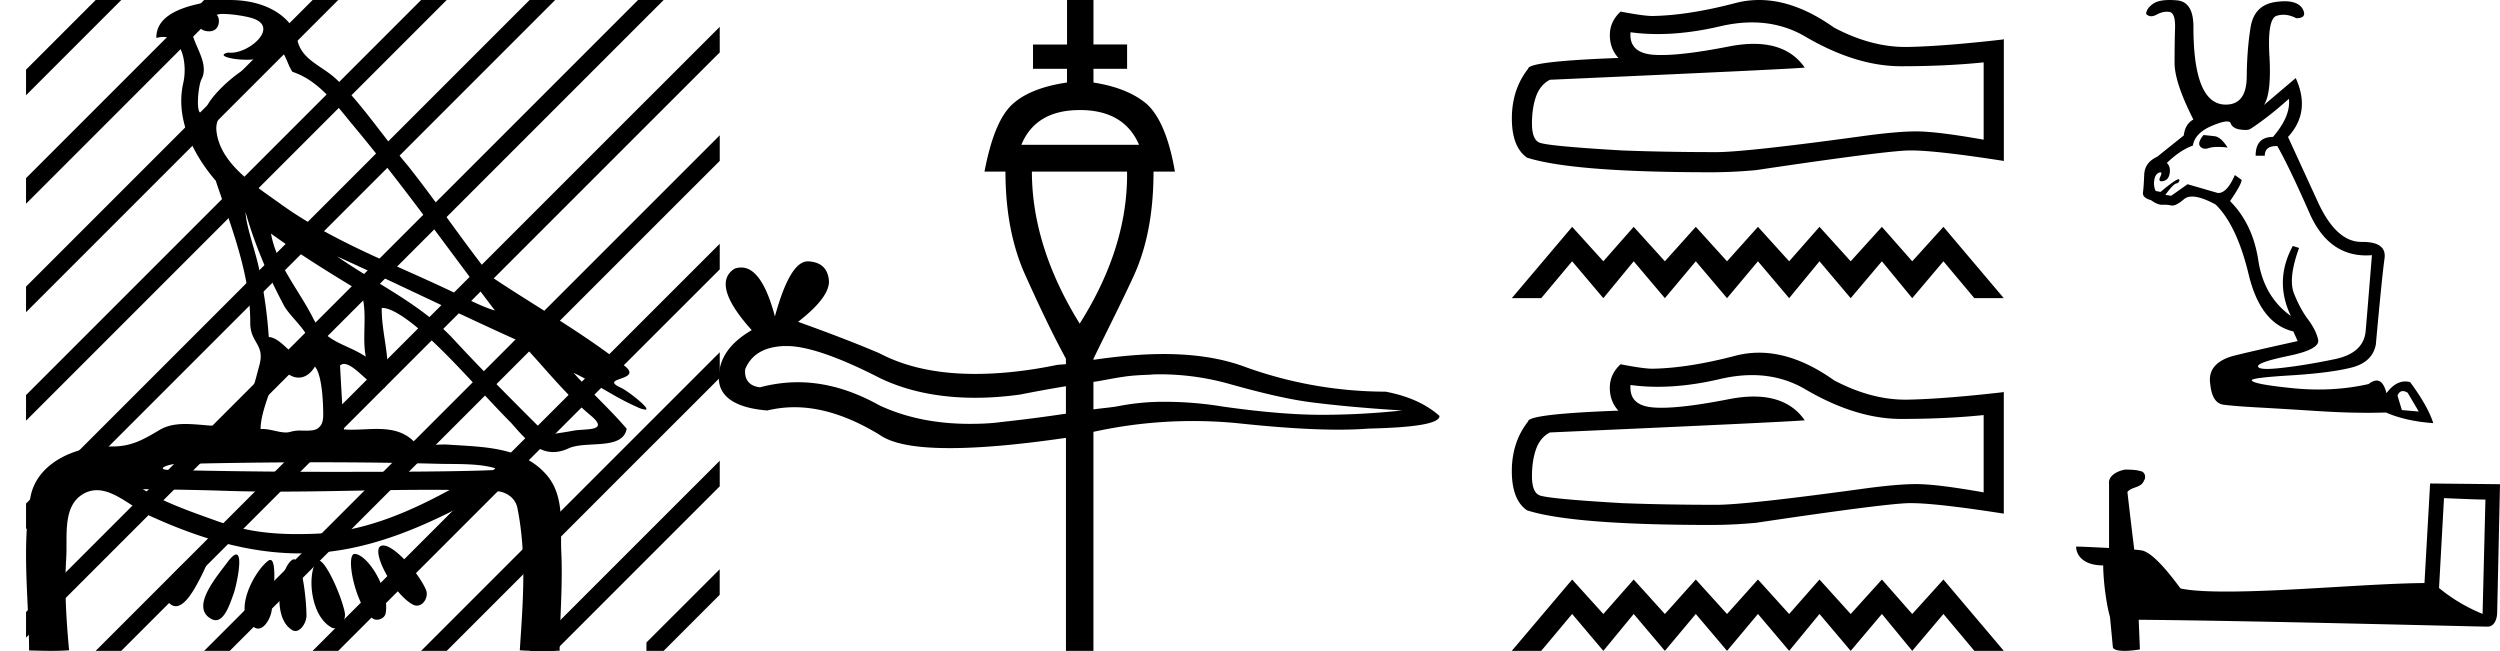 <svg xmlns="http://www.w3.org/2000/svg" width="69.14" height="18"><path d="M6.174.386c.221 0 .566.052.757.104.832.223-.005.968-.54.968a.513.513 0 0 1-.073-.005c-.353.074.06.199.502.199.272 0 .555-.047.681-.18.072-.077.131-.108.182-.108.185 0 .258.417.406.623.74.245 1.203.913 1.682 1.486 1.377 1.65 2.617 3.405 3.917 5.115-.357-.105-.743-.31-1.097-.48-1.62-.783-3.347-1.401-4.814-2.455-.732-.525-1.712-1.134-1.793-2.056-.061-.702 1.227-1.337 1.134-1.717-.011-.044-.043-.064-.09-.064-.274 0-1.077.688-1.288 1.09-.081.155-.14.217-.182.217-.146 0-.077-.757.014-.93.31-.589-.628-1.325-.1-1.664-.016.088.002.337.312.337.325 0 .305-.4.205-.453a.435.435 0 0 1 .185-.027zm.616 5.477c.254.9.626 1.766 1.065 2.59.217.405 1.13 1.049.485 1.377a.194.194 0 0 1-.052.007c-.257 0-.519-.495-.855-.517a12.843 12.843 0 0 0-.265-1.873c-.103-.505-.36-1.176-.378-1.584zm.705.597c.795.576 1.63 1.093 2.472 1.6.222.497.034 1.222.149 1.805-.538-.363-1.112-.378-1.457-1.066-.385-.766-1.019-1.494-1.164-2.34zm.226 3.6c.134.235.335.383.538.383.16 0 .32-.091.45-.304.186.205.23.926.23 1.325.002.411-.214.446-.465.446l-.155-.002a.93.93 0 0 0-.278.032.453.453 0 0 1-.138.02c-.197 0-.423-.095-.636-.095-.02 0-.04 0-.06.002.001-.52.36-1.225.514-1.808zm1.603-2.968c1.69.766 3.36 1.59 5.054 2.351.648.679 1.239 1.448 1.96 2.049.538.45-.155.358-.474.418-.244.046-.492.08-.738.116-.87-.87-1.745-1.738-2.58-2.641-.909-.982-2.145-1.538-3.222-2.293zm-.512 5.693c1.105 0 2.211.013 3.316.042.556.014 1.197-.023 1.695.164-.658.042-2.304.058-4.042.058a201.337 201.337 0 0 1-5.037-.05c-.51 0-.097-.173.188-.173a.55.55 0 0 1 .076.005c1.267-.03 2.535-.046 3.804-.046zm-4.862.743c.75.01 1.5.02 2.25.045.495.017.989.023 1.483.023 1.398 0 2.796-.05 4.192-.05.188 0 .375.001.562.003-1.161.634-2.421 1.17-3.766 1.214-.152.005-.3.008-.445.008-.76 0-1.443-.08-2.196-.351-.656-.236-1.506-.523-2.08-.892zm6.649 1.558a.144.144 0 0 0-.078.02c-.256.16.368 1.331.895 1.613.04.021.078.03.115.03.192 0 .33-.259.247-.445-.214-.48-.87-1.218-1.18-1.218zm-4.848.055c-.042 0-.105.026-.194.086-.432.29-1.443 1.067-.823 1.496a.22.22 0 0 0 .129.042c.224 0 .442-.354.556-.556.12-.21.574-1.068.332-1.068zm4.06.177c-.274 0 .026 1.476.502 1.79.031.022.07.031.109.031.106 0 .222-.069.242-.173.123-.637-.473-1.61-.846-1.647a.08.08 0 0 0-.008 0zm-3.278.017c-.05 0-.13.062-.244.216-.302.408-1.043 1.256-.436 1.571.04.021.078.03.114.03.254 0 .4-.478.49-.72.081-.222.268-1.097.076-1.097zm2.271.162c-.023 0-.043.012-.06.037-.245.368-.164 1.491.42 1.817a.196.196 0 0 0 .097.026c.172 0 .306-.25.276-.423-.07-.41-.517-1.457-.733-1.457zm-1.329-.011a.1.1 0 0 0-.058.023c-.391.291-1.017 1.466-.379 1.845.035.02.068.03.101.03.191 0 .35-.31.375-.504.04-.334.162-1.394-.039-1.394zm.655-.018a.08.08 0 0 0-.038.01c-.324.174-.62 1.573-.014 1.945a.175.175 0 0 0 .092.028c.164 0 .306-.252.306-.421-.002-.46-.123-1.562-.346-1.562zM6.352 0c-.205 0-.408.02-.598.054-.567.104-1.44.31-1.43.996a.711.711 0 0 1 .192-.028c.55 0 .663.789.553 1.27-.225.98.26 1.965.898 2.707.425 1.269.96 2.595.954 3.928-.003.556.408.592.256 1.158-.136.51-.373 1.566-.883 1.69a2.18 2.18 0 0 1-.182.007c-.323 0-.663-.056-.984-.056-.254 0-.497.036-.71.162-.444.264-.778.46-1.31.46l-.071-.001-.078-.002c-.895 0-1.953.472-2.118 1.411-.244 1.391-.044 2.827-.036 4.233.205.005.412.011.618.011.163 0 .325-.004.487-.016-.076-.844-.133-1.694-.079-2.539.039-.601-.113-1.44.465-1.781a.738.738 0 0 1 .383-.107c.506 0 1.005.499 1.472.712 1.306.596 2.697 1.036 4.147 1.036h.1c1.756-.025 3.375-.751 4.878-1.576a.616.616 0 0 1 .41-.148c.28 0 .562.17.622.463.262 1.292.154 2.632.067 3.94.157.012.315.015.473.015.156 0 .313-.003.47-.003.052 0 .105 0 .158.002.008-.911.089-1.823.047-2.733-.033-.721.107-1.55-.417-2.143-.68-.771-1.763-.76-2.704-.825a1.712 1.712 0 0 0-.117-.004c-.125 0-.257.01-.386.01a.973.973 0 0 1-.439-.08c-.294-.302-.66-.36-1.04-.36-.228 0-.462.021-.689.021a2.75 2.75 0 0 1-.22-.008c-.043-.588-.075-1.177-.107-1.766a.155.155 0 0 1 .111-.045c.294 0 .78.686 1.034.686.076 0 .13-.06.154-.217.094-.642-.155-1.343-.146-2.018h.016c.285 0 .766.368 1.053.617.898.779 1.67 1.717 2.513 2.566.334.38.681.803 1.163.803.13 0 .269-.031.42-.101.48-.223 1.5.065 1.609-.544-.462-.54-.994-1.018-1.47-1.547.58.274 1.144.678 1.747.941a.77.77 0 0 0 .24.078c.18 0-.489-.521-.668-.602-.665-.3.624-.188.098-.605-1.155-.915-2.466-1.648-3.699-2.473-.79-.998-1.506-2.067-2.3-3.068-.66-.774-1.221-1.636-1.941-2.356C8.895 1.783 8.245 1.66 8.2.937 7.858.252 7.09 0 6.352 0z"/><path d="M2.646 0L.72 1.926v.708L3.177.177 3.354 0zm3 0L.72 4.926v.708L6.177.177 6.354 0zm3 0L.72 7.926v.708L9.177.177 9.354 0zm3 0L.72 10.926v.708L12.177.177 12.354 0zm3 0L.72 13.926v.708L15.177.177 15.354 0zm3 0L.72 16.926v.708L17.878.475V0zm.232 2.768L2.823 17.823 2.646 18h.708L17.878 3.475v-.707zm0 3L5.823 17.823 5.646 18h.708L17.878 6.475v-.707zm0 3l-9.055 9.055-.177.177h.708l8.524-8.525v-.707zm0 3l-6.055 6.055-.177.177h.708l5.524-5.525v-.707zm0 3l-3.055 3.055-.177.177h.708l2.524-2.525v-.707zm0-14.768v.475l.299-.298.177-.177zm2.027.742l-2.027 2.026v.707l2.027-2.026V.742zm0 3l-2.027 2.026v.707l2.027-2.026v-.707zm0 3l-2.027 2.026v.707l2.027-2.026v-.707zm0 3l-2.027 2.026v.707l2.027-2.026v-.707zm0 3l-2.027 2.026v.707l2.027-2.026v-.707zm0 3l-2.027 2.026V18h.476l1.55-1.551v-.707z"/><path d="M29.86 3.043c.83 0 1.37.33 1.641.961h-3.254c.26-.63.791-.96 1.612-.96zm1.31 1.702c.02 1.372-.41 2.783-1.31 4.205-.882-1.422-1.322-2.833-1.322-4.205zm.912 5.607a7.1 7.1 0 0 1 1.932.27c.96.27 1.682.43 2.222.5s1.392.16 2.543.23c-.75.08-1.502.12-2.222.12-.721 0-1.632-.07-2.753-.23a9.845 9.845 0 0 0-1.562-.13 6.5 6.5 0 0 0-1.362.13c-.19.03-.43.05-.64.08v-.76c.28-.04.53-.1.82-.14.25-.04.511-.05.761-.06.08-.01.17-.01.26-.01zM21.76 9.57c.55 0 1.412.29 2.563.88.74.361 1.632.551 2.653.551.39 0 .81-.03 1.241-.09.4-.08.841-.16 1.262-.23v.76c-.54.08-1.132.16-1.792.231-.29.04-.58.05-.871.05-.931 0-1.762-.17-2.493-.51-.77-.431-1.522-.641-2.262-.641-.35 0-.701.05-1.042.14-.29-.03-.44-.21-.41-.5.17-.411.53-.621 1.081-.641zM29.51 0v1.231h-.941v.671h.94v.38c-.69.1-1.2.31-1.52.611-.331.31-.582.911-.762 1.852h.58c0 1.091.181 2.063.562 2.893.37.821.73 1.582 1.11 2.283v.15c-.08.01-.15.01-.24.02-.82.17-1.581.25-2.272.25-1.041 0-1.922-.19-2.643-.57-.75-.32-1.502-.6-2.252-.871.62-.48.89-.871.85-1.171-.04-.31-.22-.48-.56-.501h-.02c-.33 0-.63.5-.911 1.522-.24-.901-.55-1.352-.931-1.352-.06 0-.12.01-.18.03-.45.28-.29.861.47 1.702-.6.35-.91.781-.91 1.322 0 .52.46.83 1.34.9.25-.06.501-.09.751-.09.731 0 1.512.25 2.353.761.35.25.991.37 1.942.37.821 0 1.882-.09 3.184-.28h.03V18h.76v-6.057a12.812 12.812 0 0 1 3.975-.24c1.121.12 2.052.18 2.793.18.31 0 .59-.01.841-.03 1.301-.03 1.962-.14 1.962-.35-.36-.32-.85-.55-1.491-.671a11.47 11.47 0 0 1-3.955-.71c-.62-.221-1.351-.331-2.192-.331-.59 0-1.242.06-1.932.16v-.03c.34-.7.73-1.462 1.11-2.283.381-.83.551-1.802.551-2.893h.591c-.16-.94-.43-1.541-.76-1.852-.341-.3-.842-.51-1.492-.61v-.38h.93V1.23h-.93V0zm18.944.62q.824 0 1.504.41 1.382.802 2.619.802 1.244 0 2.283-.107v2.138q-1.29-.229-1.863-.229h-.016q-.466 0-1.298.107-3.382.466-4.215.466-1.382 0-2.604-.046-2.092-.122-2.298-.221-.198-.092-.198-.527 0-.428.114-.749.115-.32.382-.458 6.536-.29 7.048-.336-.456-.657-1.412-.657-.31 0-.673.07-1.217.239-1.877.239-.139 0-.253-.01-.65-.062-.603-.62.364.05.752.05.816 0 1.737-.217.454-.105.871-.105zM48.65 0q-.331 0-.654.084-1.306.343-2.298.358-.245 0-.878-.122-.298.275-.298.65 0 .373.237.633-2.497.092-2.497.298-.45.572-.45 1.374 0 .794.42 1.085 1.267.404 5.092.404.611 0 1.245-.06 3.543-.528 4.222-.543h.067q.698 0 2.56.29V1.076l-.015.015q-1.596.184-2.604.207l-.104.001q-.959 0-1.973-.536Q49.648 0 48.65 0zm-5.17 6.273l-1.67 1.973h.814l.855-1.02.863 1.02.84-1.02.862 1.02.855-1.02.864 1.02.855-1.02.863 1.02.839-1.02.863 1.02.863-1.02.839 1.02.863-1.02.855 1.02h.814l-1.669-1.973-.863.953-.839-.953-.863.953-.863-.953-.839.953-.863-.953-.855.953-.864-.953-.855.953-.863-.953-.839.953-.863-.953zm4.974 4.101q.824 0 1.504.41 1.382.802 2.619.802 1.244 0 2.283-.107v2.138q-1.29-.229-1.863-.229h-.016q-.466 0-1.298.107-3.382.466-4.215.466-1.382 0-2.604-.046-2.092-.122-2.298-.221-.198-.092-.198-.527 0-.428.114-.748.115-.321.382-.459 6.536-.29 7.048-.336-.456-.657-1.412-.657-.31 0-.673.07-1.217.24-1.877.24-.139 0-.253-.011-.65-.061-.603-.619.364.05.752.05.816 0 1.737-.218.454-.105.871-.105zm.195-.62q-.331 0-.654.084-1.306.343-2.298.359-.245 0-.878-.123-.298.275-.298.65 0 .374.237.633-2.497.092-2.497.298-.45.573-.45 1.374 0 .795.42 1.085 1.267.404 5.092.404.611 0 1.245-.06 3.543-.528 4.222-.543h.067q.698 0 2.56.29V10.83l-.015.016q-1.596.183-2.604.206l-.104.001q-.959 0-1.973-.536-1.073-.763-2.072-.763zm-5.169 6.273L41.81 18h.814l.855-1.02.863 1.02.84-1.02.862 1.02.855-1.02.864 1.02.855-1.02.863 1.02.839-1.02.863 1.02.863-1.02.839 1.02.863-1.02.855 1.02h.814l-1.669-1.973-.863.954-.839-.954-.863.954-.863-.954-.839.954-.863-.954-.855.954-.864-.954-.855.954-.863-.954-.839.954-.863-.954zM60.94 3.734q-.174.213-.094.313.053.066.142.066.047 0 .105-.02.096-.03.25-.03.116 0 .264.018-.187-.294-.36-.314-.174-.02-.307-.033zm2.362-1.001q.054.48-.44 1.054-.48 0-.48.52h.253q0-.267.316-.267h.031q.334.588.888 1.85.515 1.174 1.57 1.174.077 0 .158-.007-.12 1.482-.173 2.096-.054.614-.855.78-.8.167-1.454.24-.257.03-.415.03-.245 0-.253-.07-.013-.113.854-.293.868-.18.808-.447-.06-.267-.28-.56-.22-.294-.387-.715-.167-.42.14-1.261l-.174-.054q-.52.962-.053 1.936-.748-.534-.901-1.542-.154-1.007-.781-1.635.32-.467.32-.587l-.187-.134q-.215.496-.455.496-.013 0-.025-.002l-.828-.24-.453.32-.16-.026q.213-.294.3-.314.087-.02.087-.1-.003-.017-.021-.017-.084 0-.5.35l-.134-.026q-.066-.134-.04-.3.027-.167.134-.207.022-.009.036-.009.056 0-.003.122-.06.126.033.126.02 0 .047-.006.154-.033.18-.22.027-.187-.08-.28.374-.36.721-.48.054-.348.527-.548.285-.12.415-.12.087 0 .106.053.047.134.247.167.091.015.157.015.08 0 .123-.022.08-.04.394-.273.314-.234.687-.567zm3.15 8.083q.059 0 .134.045l.307.52-.467-.04-.12-.4q.05-.125.147-.125zM60.003 0q-.296 0-.444.096-.193.127-.206.287.058.066.14.066.068 0 .153-.046.148-.079.283-.079.036 0 .07.006.168.027.154.454-.013.427-.013.96 0 .535.52 1.562-.226.12-.266.44l-.734.588q-.347.16-.36.5-.014.341-.034.488-.02.147.22.213.178.128.301.128h.013l.05-.002q.1 0 .197.021.014.003.03.003.117 0 .323-.176.086-.073.226-.073.242 0 .649.22.587.574.914 1.935.327 1.361 1.235 1.575l.12.267q-1.509.334-1.842.427-.668.214-.574.774.053.52.373.56.32.04.941.074.621.034 1.656.1.738.048 1.385.048.26 0 .503-.008.548.24 1.308.294-.147-.467-.64-1.135-.069-.017-.134-.017-.282 0-.52.324-.088-.35-.273-.35-.097 0-.221.097-.668.151-1.385.151-.36 0-.73-.038-1.115-.113-1.115-.22 0-.067 1.08-.133 1.082-.067 1.67-.214.587-.147.68-.64.173-1.91.24-2.376.066-.461-.614-.461h-.028q-.696 0-1.206-1.114l-.821-1.789q.64-.694.213-1.628l-.88.747q.213-.32.153-1.355-.06-1.034.2-1.114.092-.029.186-.029.173 0 .355.095.32 0 .173-.266-.13-.202-.494-.202-.118 0-.26.021-.58.087-.68.694-.1.608-.108 1.375-.006.768-.58.768-.894 0-.894-2.15 0-.693-.454-.733-.11-.01-.203-.01zm7.587 13.776c.606.026.938.039 1.081.039h.066l-.079 3.163a4.66 4.66 0 0 1-1.204-.716l.137-2.486zm-8.826-.788c-.201.039-.468.163-.436.403v1.764c-.39-.02-.794-.039-.911-.039 0 .222.182.521.749.521.006.501.097 1.113.188 1.426l.078.82c0 .091.157.117.326.117.202 0 .423-.04.423-.04l-.033-.82c3.216.027 9.348.19 9.654.19.156 0 .26-.17.26-.404l.078-3.535-1.933-.02-.156 2.754c-1.4.007-3.821.235-5.468.235-.52 0-.97-.02-1.276-.085-.065-.072-.67-.95-1.054-1.048a1.688 1.688 0 0 0-.228-.026c-.065-.534-.13-1.067-.189-1.595.117-.15.384-.11.456-.312.071-.098.026-.26-.111-.267-.078-.033-.293-.04-.384-.04z"/></svg>